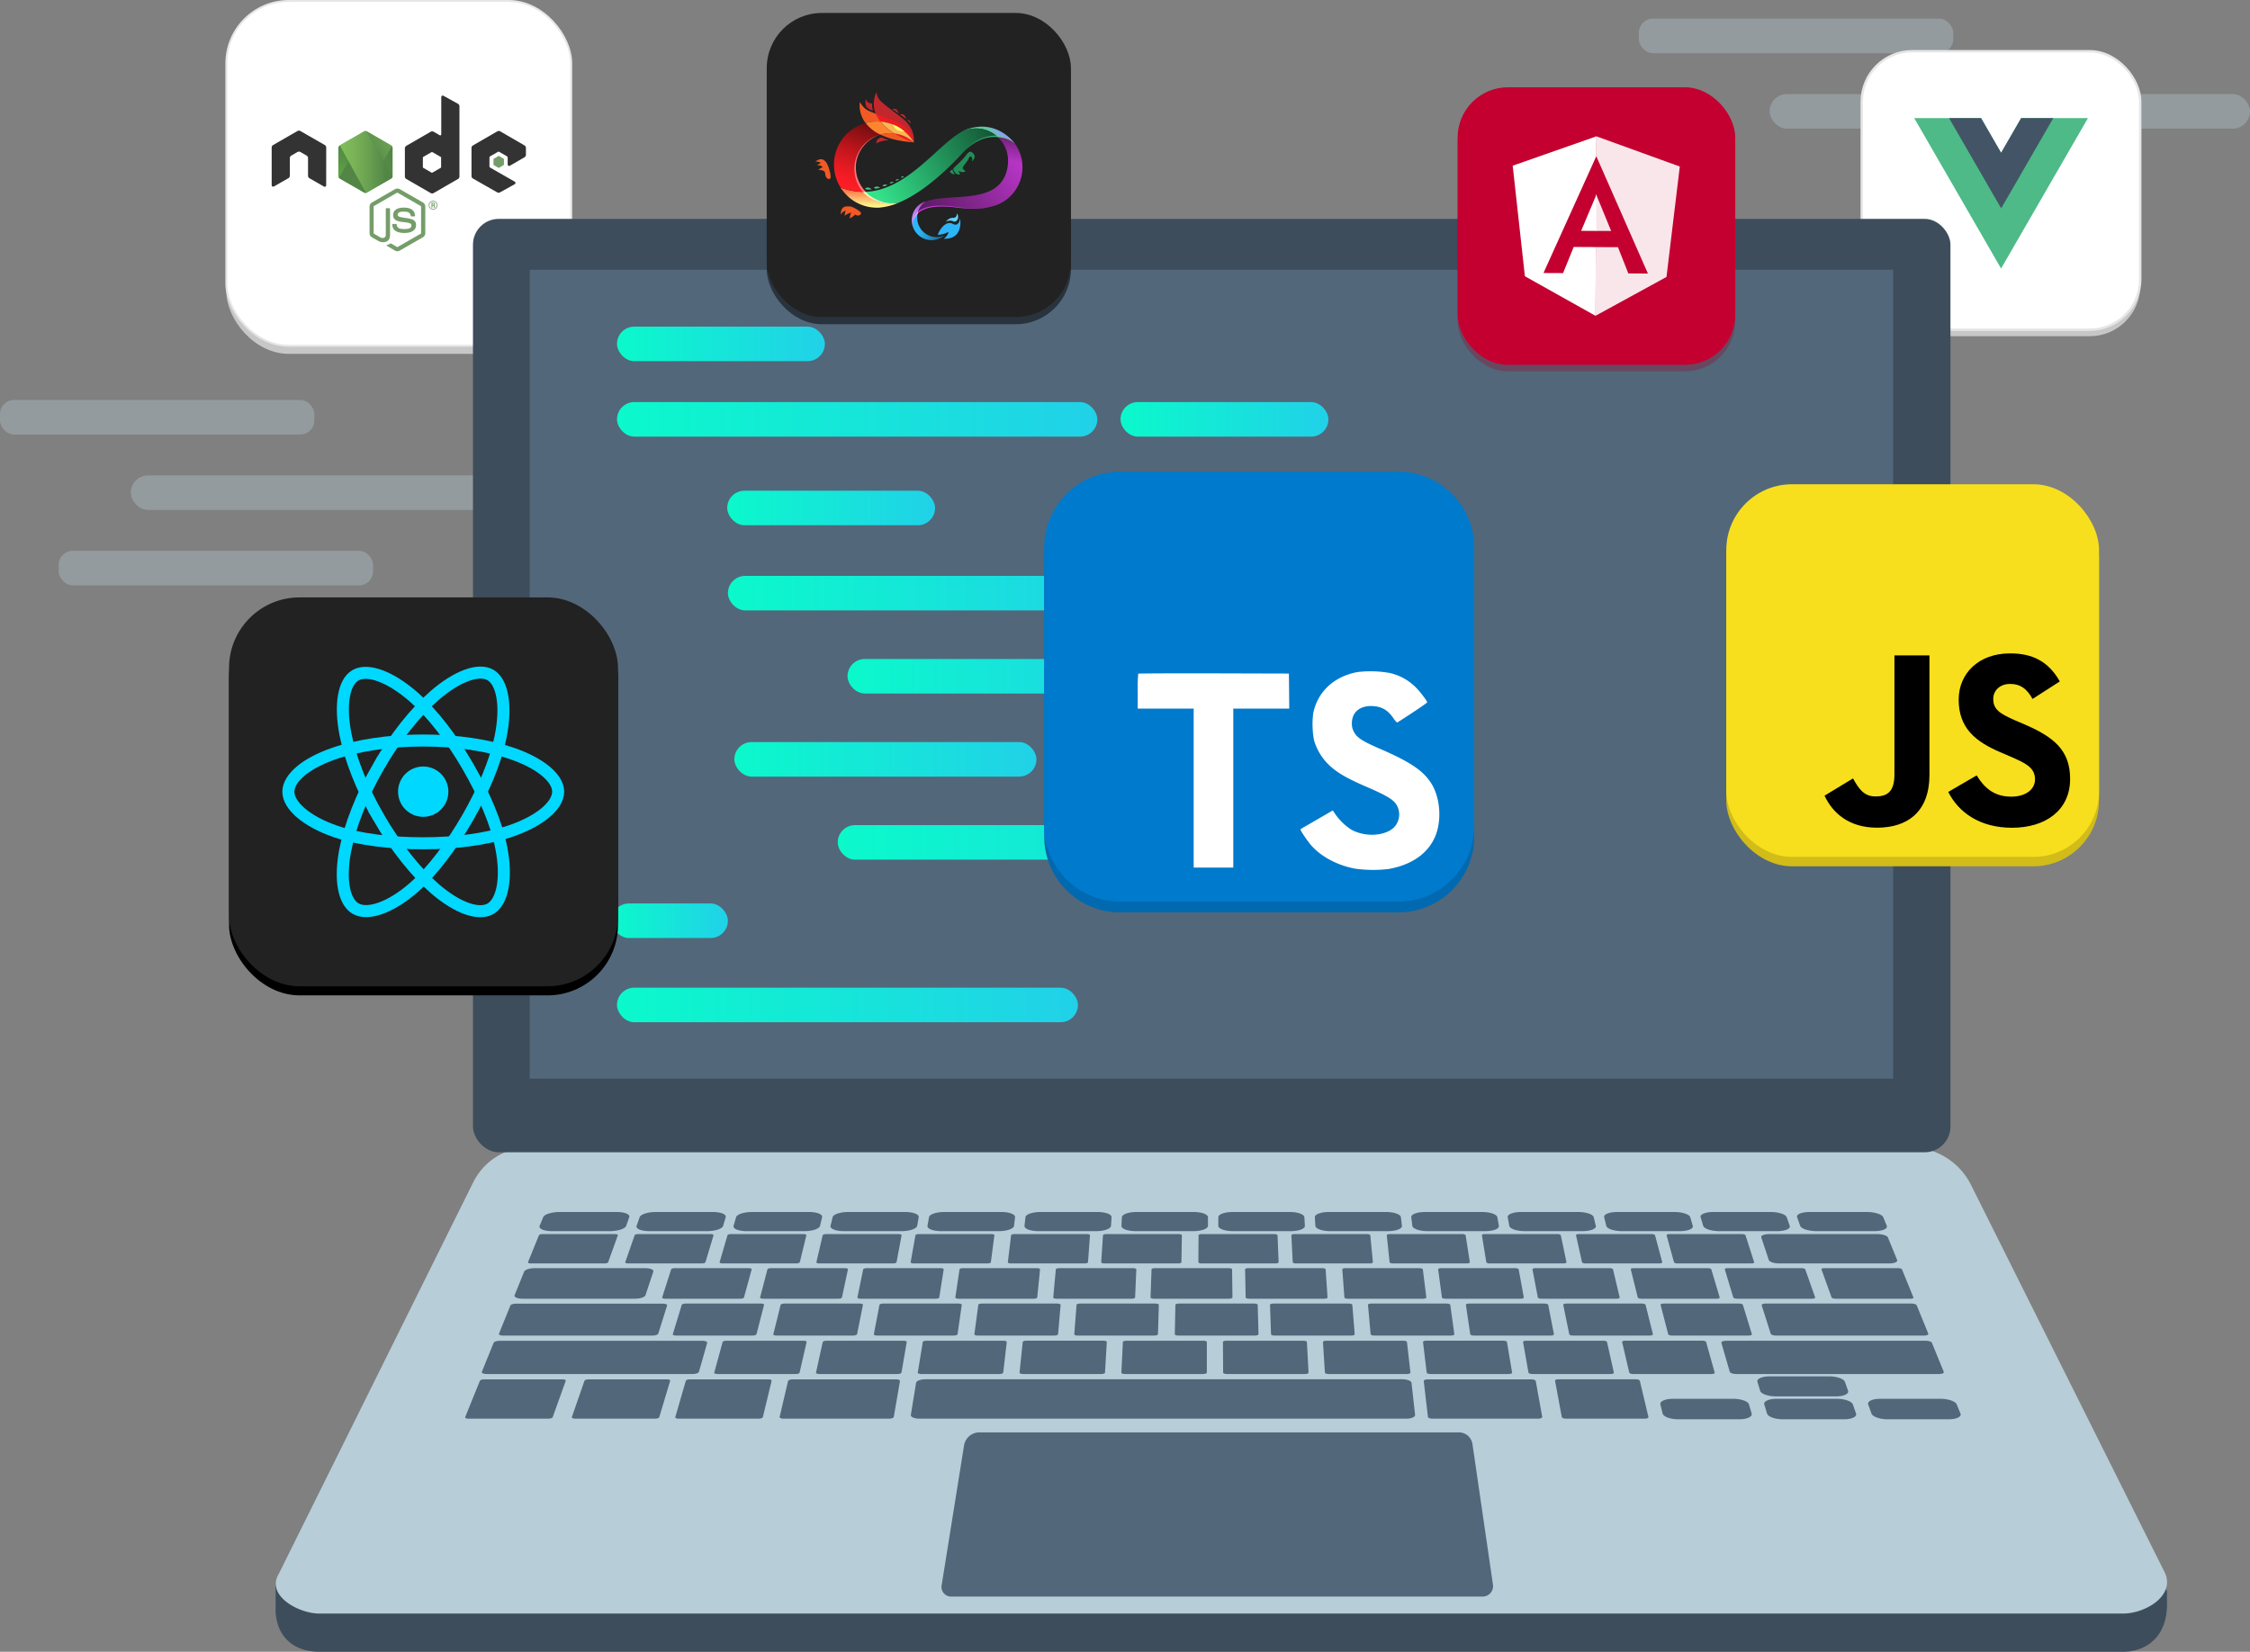 <svg xmlns="http://www.w3.org/2000/svg" xmlns:xlink="http://www.w3.org/1999/xlink" viewBox="0 0 1073.6 788.33"><rect x="0" y="0" width="1073.6" height="788.33" fill="#808080" stroke="none"/><defs><style>.cls-1,.cls-37,.cls-53,.cls-65{fill:none;}.cls-2{isolation:isolate;}.cls-23,.cls-3{fill:#b7cdd8;}.cls-3{opacity:0.35;}.cls-4{fill:#e6e6e6;opacity:0.7;}.cls-5,.cls-70,.cls-8{fill:#fff;}.cls-5,.cls-8{stroke:#e6e6e6;}.cls-37,.cls-5,.cls-53,.cls-65,.cls-8{stroke-miterlimit:10;}.cls-5{stroke-width:1.14px;}.cls-6{fill:#4dba87;}.cls-7{fill:#435466;}.cls-8{stroke-width:0.93px;}.cls-9{fill:#759d69;}.cls-10{fill:#333;}.cls-11{fill:url(#linear-gradient);}.cls-12{clip-path:url(#clip-path);}.cls-13{fill:url(#linear-gradient-2);}.cls-14{fill:url(#linear-gradient-3);}.cls-15{fill:url(#linear-gradient-4);}.cls-16{fill:url(#linear-gradient-5);}.cls-17{fill:url(#linear-gradient-6);}.cls-18{fill:url(#linear-gradient-7);}.cls-19{fill:#ce521f;}.cls-20{fill:#ebebeb;}.cls-21{fill:#8e96a3;}.cls-22{fill:#3d4d5c;}.cls-24{fill:#52677a;}.cls-25{fill:url(#linear-gradient-8);}.cls-26{fill:url(#linear-gradient-9);}.cls-27{fill:url(#linear-gradient-10);}.cls-28{fill:url(#linear-gradient-11);}.cls-29{fill:url(#linear-gradient-12);}.cls-30{fill:url(#linear-gradient-13);}.cls-31{fill:url(#linear-gradient-14);}.cls-32{fill:url(#linear-gradient-15);}.cls-33{fill:url(#linear-gradient-16);}.cls-34{fill:url(#linear-gradient-17);}.cls-35{opacity:0.5;}.cls-36{fill:#222;}.cls-37{stroke-width:0.34px;stroke:url(#linear-gradient-18);}.cls-38{fill:url(#linear-gradient-19);}.cls-39{fill:#f15a24;}.cls-40{fill:#ed1c24;}.cls-41{fill:#c1272d;}.cls-42{fill:url(#linear-gradient-20);}.cls-43{fill:url(#linear-gradient-21);}.cls-44{fill:url(#linear-gradient-22);}.cls-45{fill:aqua;}.cls-46{fill:url(#linear-gradient-23);}.cls-47{opacity:0.49;fill:url(#linear-gradient-24);}.cls-48{fill:url(#linear-gradient-25);}.cls-49{fill:#2db5f9;}.cls-49,.cls-50{mix-blend-mode:screen;}.cls-50{fill:#5fd2ff;}.cls-51{fill:#219058;}.cls-52{fill:url(#linear-gradient-26);}.cls-53{stroke:#fff;stroke-width:0.85px;}.cls-54{fill:#f7b852;}.cls-55{fill:#ff8431;}.cls-56{fill:#fffb69;}.cls-57{fill:#44c688;}.cls-58{fill:#29b36e;}.cls-59{fill:#6fd191;}.cls-60{fill:#c83ad7;}.cls-61{fill:#fba9ff;}.cls-62{fill:#ff737d;}.cls-63{fill:#fff4c0;}.cls-64{fill:#00d8ff;}.cls-65{stroke:#00d8ff;stroke-width:5.74px;}.cls-66{fill:#d1bc19;}.cls-67{fill:#f7df1e;}.cls-68{fill:#0069b0;}.cls-69{fill:#007acc;}.cls-71{fill:#9c0025;opacity:0.3;}.cls-72{fill:#c3002f;}.cls-73{opacity:0.9;}</style><linearGradient id="linear-gradient" x1="179.09" x2="168.65" y1="1774.52" y2="1753.23" gradientTransform="matrix(1 0 0 -1 0 1842.25)" gradientUnits="userSpaceOnUse"><stop offset="0" stop-color="#538547"/><stop offset=".33" stop-color="#548946"/><stop offset=".64" stop-color="#589445"/><stop offset=".95" stop-color="#5fa742"/><stop offset="1" stop-color="#60ab41"/></linearGradient><clipPath id="clip-path"><path d="M175.1 62.76a1.4 1.4 0 0 0-1.4 0l-11.56 6.67a1.4 1.4 0 0 0-.71 1.21V84a1.4 1.4 0 0 0 .7 1.21l11.56 6.67a1.4 1.4 0 0 0 1.4 0l11.55-6.67a1.4 1.4 0 0 0 .7-1.21V70.64a1.4 1.4 0 0 0-.7-1.21z" class="cls-1"/></clipPath><linearGradient id="linear-gradient-2" x1="172.64" x2="201.93" y1="1763.37" y2="1785.02" gradientTransform="matrix(1 0 0 -1 0 1842.25)" gradientUnits="userSpaceOnUse"><stop offset=".14" stop-color="#538547"/><stop offset=".4" stop-color="#669d4f"/><stop offset=".71" stop-color="#79b457"/><stop offset=".91" stop-color="#80bd5a"/></linearGradient><linearGradient id="linear-gradient-3" x1="161.04" x2="187.76" y1="1781.89" y2="1781.89" gradientTransform="matrix(1 0 0 -1 0 1842.25)" gradientUnits="userSpaceOnUse"><stop offset=".09" stop-color="#80bd5a"/><stop offset=".29" stop-color="#79b457"/><stop offset=".6" stop-color="#669d4f"/><stop offset=".86" stop-color="#538547"/></linearGradient><linearGradient id="linear-gradient-4" x1="161.04" x2="187.76" y1="1764.94" y2="1764.94" xlink:href="#linear-gradient-3"/><linearGradient id="linear-gradient-5" x1="161.04" x2="187.76" y1="1757.31" y2="1757.31" xlink:href="#linear-gradient-3"/><linearGradient id="linear-gradient-6" x1="161.04" x2="187.76" y1="1753.87" y2="1753.87" xlink:href="#linear-gradient-3"/><linearGradient id="linear-gradient-7" x1="191.64" x2="175.16" y1="1775.16" y2="1741.54" xlink:href="#linear-gradient"/><linearGradient id="linear-gradient-8" x1="294.4" x2="523.6" y1="200.15" y2="200.15" gradientUnits="userSpaceOnUse"><stop offset="0" stop-color="#0bf9cb"/><stop offset="1" stop-color="#21d1e8"/></linearGradient><linearGradient id="linear-gradient-9" x1="404.4" x2="548.54" y1="322.75" y2="322.75" xlink:href="#linear-gradient-8"/><linearGradient id="linear-gradient-10" x1="350.4" x2="494.54" y1="362.41" y2="362.41" xlink:href="#linear-gradient-8"/><linearGradient id="linear-gradient-11" x1="399.73" x2="660.97" y1="402.06" y2="402.06" xlink:href="#linear-gradient-8"/><linearGradient id="linear-gradient-12" x1="291.85" x2="347.33" y1="439.45" y2="439.45" xlink:href="#linear-gradient-8"/><linearGradient id="linear-gradient-13" x1="294.4" x2="514.34" y1="479.64" y2="479.64" xlink:href="#linear-gradient-8"/><linearGradient id="linear-gradient-14" x1="346.99" x2="446.18" y1="242.45" y2="242.45" xlink:href="#linear-gradient-8"/><linearGradient id="linear-gradient-15" x1="534.67" x2="633.86" y1="200.15" y2="200.15" xlink:href="#linear-gradient-8"/><linearGradient id="linear-gradient-16" x1="294.4" x2="393.59" y1="164.14" y2="164.14" xlink:href="#linear-gradient-8"/><linearGradient id="linear-gradient-17" x1="347.33" x2="540.55" y1="283.1" y2="283.1" xlink:href="#linear-gradient-8"/><linearGradient id="linear-gradient-18" x1="412.39" x2="412.31" y1="91.41" y2="91.73" gradientUnits="userSpaceOnUse"><stop offset="0" stop-color="#ff1d25" stop-opacity=".5"/><stop offset=".06" stop-color="#ff1d25" stop-opacity=".54"/><stop offset=".37" stop-color="#ff1d25" stop-opacity=".74"/><stop offset=".64" stop-color="#ff1d25" stop-opacity=".88"/><stop offset=".86" stop-color="#ff1d25" stop-opacity=".97"/><stop offset="1" stop-color="#ff1d25"/></linearGradient><linearGradient id="linear-gradient-19" x1="414.94" x2="414.94" y1="98.65" y2="90.86" gradientUnits="userSpaceOnUse"><stop offset="0" stop-color="#fffa8f"/><stop offset="1" stop-color="#fb784b"/></linearGradient><linearGradient id="linear-gradient-20" x1="473.06" x2="475.93" y1="64.44" y2="62.07" gradientUnits="userSpaceOnUse"><stop offset="0" stop-color="#5bcb99"/><stop offset="1" stop-color="#85a8e8"/></linearGradient><linearGradient id="linear-gradient-21" x1="418.6" x2="508.27" y1="93.03" y2="46.5" gradientUnits="userSpaceOnUse"><stop offset="0" stop-color="#34e28b"/><stop offset="1"/></linearGradient><linearGradient id="linear-gradient-22" x1="435.07" x2="442.12" y1="102.04" y2="102.04" gradientUnits="userSpaceOnUse"><stop offset="0" stop-color="#c297ff"/><stop offset="1" stop-color="#ae31bb"/></linearGradient><linearGradient id="linear-gradient-23" x1="406.32" x2="495.49" y1="136.01" y2="66.48" gradientUnits="userSpaceOnUse"><stop offset="0"/><stop offset="1" stop-color="#d23de2"/></linearGradient><linearGradient id="linear-gradient-24" x1="472.28" x2="468.67" y1="60.51" y2="72.69" gradientUnits="userSpaceOnUse"><stop offset="0"/><stop offset="1" stop-opacity="0"/></linearGradient><linearGradient id="linear-gradient-25" x1="439.28" x2="464.63" y1="107.66" y2="113.8" gradientUnits="userSpaceOnUse"><stop offset="0" stop-color="#2db5f9"/><stop offset="1"/></linearGradient><linearGradient id="linear-gradient-26" x1="419.46" x2="402.71" y1="43.81" y2="89.83" gradientUnits="userSpaceOnUse"><stop offset="0"/><stop offset=".21" stop-color="#48080a"/><stop offset=".42" stop-color="#891014"/><stop offset=".61" stop-color="#bc151b"/><stop offset=".78" stop-color="#e01a21"/><stop offset=".91" stop-color="#f71c24"/><stop offset="1" stop-color="#ff1d25"/></linearGradient></defs><g class="cls-2"><g id="Layer_2" data-name="Layer 2"><g id="Layer_1-2" data-name="Layer 1"><rect width="229.2" height="16.49" x="844.4" y="44.9" class="cls-3" rx="8.25" ry="8.25"/><rect width="150" height="16.49" x="782" y="8.9" class="cls-3" rx="6.67" ry="6.67"/><rect width="229.2" height="16.49" x="62.4" y="226.9" class="cls-3" rx="8.25" ry="8.25"/><rect width="150" height="16.49" y="190.9" class="cls-3" rx="6.67" ry="6.67"/><rect width="150" height="16.49" x="28" y="262.9" class="cls-3" rx="6.67" ry="6.67"/><rect width="132.89" height="132.89" x="888.34" y="27.57" class="cls-4" rx="24.08" ry="24.08"/><rect width="132.89" height="132.89" x="888.34" y="24.45" class="cls-5" rx="24.08" ry="24.08"/><g id="g10"><g id="g12"><path id="path14" d="M964.41 56.36l-9.57 16.58-9.57-16.58h-31.89l41.45 71.8 41.45-71.8z" class="cls-6"/></g><g id="g16"><path id="path18" d="M964.41 56.36l-9.57 16.58-9.57-16.58H930l24.87 43.08 24.87-43.08z" class="cls-7"/></g></g><rect width="164.57" height="164.57" x="108" y="4.32" class="cls-4" rx="29.82" ry="29.82"/><rect width="164.57" height="164.57" x="108" y=".46" class="cls-8" rx="29.82" ry="29.82"/><g id="Layer_2-2" data-name="Layer 2"><g id="Layer_1-2-2" data-name="Layer 1-2"><path d="M189.59 119.9a2.3 2.3 0 0 1-1.15-.31l-3.66-2.16c-.55-.3-.27-.41-.1-.48a7.3 7.3 0 0 0 1.65-.75.27.27 0 0 1 .27 0l2.81 1.66a.36.36 0 0 0 .34 0l11-6.32a.35.35 0 0 0 .17-.3V98.62a.35.35 0 0 0-.17-.3l-11-6.31a.34.34 0 0 0-.34 0l-10.95 6.31a.35.35 0 0 0-.17.3v12.64a.33.33 0 0 0 .17.29l3 1.73c1.63.82 2.62-.15 2.62-1.1V99.7a.32.32 0 0 1 .32-.32h1.39a.32.32 0 0 1 .32.31v12.49c0 2.17-1.18 3.42-3.24 3.42a4.68 4.68 0 0 1-2.52-.69l-2.87-1.65a2.31 2.31 0 0 1-1.15-2V98.63a2.31 2.31 0 0 1 1.15-2l11-6.34a2.4 2.4 0 0 1 2.3 0l11 6.33a2.31 2.31 0 0 1 1.15 2v12.64a2.32 2.32 0 0 1-1.15 2l-11 6.32a2.3 2.3 0 0 1-1.19.32z" class="cls-9"/><path d="M193 111.19c-4.79 0-5.8-2.19-5.8-4a.32.32 0 0 1 .32-.32h1.42a.32.32 0 0 1 .32.27c.21 1.44.85 2.17 3.75 2.17 2.31 0 3.29-.52 3.29-1.75 0-.7-.27-1.23-3.87-1.58-3-.3-4.85-1-4.85-3.36 0-2.21 1.86-3.53 5-3.53 3.51 0 5.25 1.22 5.47 3.84a.32.32 0 0 1-.29.34h-1.45a.32.32 0 0 1-.31-.27c-.34-1.52-1.17-2-3.42-2-2.52 0-2.81.88-2.81 1.54s.35 1 3.75 1.48 5 1.08 5 3.44-2.07 3.73-5.52 3.73zm15.77-13.26a2.11 2.11 0 1 1-2.11-2.11 2.11 2.11 0 0 1 2.11 2.11zm-3.88 0a1.77 1.77 0 1 0 1.78-1.77 1.77 1.77 0 0 0-1.77 1.76zm1-1.18h.82c.27 0 .82 0 .82.63a.55.55 0 0 1-.45.58c.32 0 .35.24.39.55a2.33 2.33 0 0 0 .12.63h-.51c0-.11-.09-.72-.09-.75s-.08-.2-.25-.2h-.41v.95h-.46zm.45 1h.38a.32.32 0 0 0 .36-.33c0-.32-.22-.32-.35-.32h-.38z" class="cls-9"/><path d="M155.66 70.43a1.4 1.4 0 0 0-.7-1.22l-11.62-6.68a1.37 1.37 0 0 0-.64-.18h-.12a1.39 1.39 0 0 0-.64.18l-11.61 6.68a1.41 1.41 0 0 0-.7 1.22v18a.69.69 0 0 0 .37.57.67.67 0 0 0 .7 0l6.9-3.95a1.41 1.41 0 0 0 .7-1.22v-8.37a1.4 1.4 0 0 1 .7-1.22l2.94-1.69a1.4 1.4 0 0 1 .7-.19 1.37 1.37 0 0 1 .7.19l2.94 1.69a1.4 1.4 0 0 1 .7 1.22v8.41a1.42 1.42 0 0 0 .71 1.22l6.9 3.95a.68.68 0 0 0 .7 0 .7.7 0 0 0 .35-.61zm55.89-24.75a.7.7 0 0 0-1 .61v17.83a.49.49 0 0 1-.74.43l-2.9-1.67a1.4 1.4 0 0 0-1.4 0l-11.62 6.71a1.4 1.4 0 0 0-.7 1.22v13.4a1.4 1.4 0 0 0 .7 1.22l11.62 6.71a1.4 1.4 0 0 0 1.4 0l11.62-6.71a1.4 1.4 0 0 0 .7-1.22V50.76a1.4 1.4 0 0 0-.72-1.23zm-1.07 34.12a.35.35 0 0 1-.18.3l-4 2.3a.35.35 0 0 1-.35 0l-4-2.3a.35.35 0 0 1-.18-.3v-4.61a.35.35 0 0 1 .18-.3l4-2.3a.35.35 0 0 1 .35 0l4 2.3a.35.35 0 0 1 .18.3zm39.77-4.73a1.4 1.4 0 0 0 .7-1.21v-3.25a1.4 1.4 0 0 0-.7-1.22l-11.55-6.7a1.4 1.4 0 0 0-1.41 0l-11.61 6.71a1.4 1.4 0 0 0-.7 1.22V84a1.4 1.4 0 0 0 .71 1.22l11.54 6.58a1.4 1.4 0 0 0 1.37 0l7-3.88a.7.7 0 0 0 0-1.22L233.89 80a.7.7 0 0 1-.35-.61v-4.18a.7.7 0 0 1 .35-.61l3.66-2.11a.7.7 0 0 1 .7 0l3.64 2.1a.7.7 0 0 1 .35.61v3.3a.7.7 0 0 0 1.05.61z" class="cls-10"/><path d="M237.83 74.45a.27.27 0 0 1 .27 0l2.23 1.29a.27.27 0 0 1 .13.23v2.58a.27.27 0 0 1-.13.23l-2.23 1.29a.27.27 0 0 1-.27 0l-2.23-1.28a.27.27 0 0 1-.13-.23V76a.27.27 0 0 1 .13-.23z" class="cls-9"/><path id="_Clipping_Path_2" d="M175.1 62.76a1.4 1.4 0 0 0-1.4 0l-11.56 6.67a1.4 1.4 0 0 0-.71 1.21V84a1.4 1.4 0 0 0 .7 1.21l11.56 6.67a1.4 1.4 0 0 0 1.4 0l11.55-6.67a1.4 1.4 0 0 0 .7-1.21V70.64a1.4 1.4 0 0 0-.7-1.21z" data-name="Clipping Path 2" class="cls-11"/><g class="cls-12"><path d="M173.68 62.76l-11.58 6.67a1.44 1.44 0 0 0-.75 1.21V84a1.35 1.35 0 0 0 .36.89l13-22.26a1.42 1.42 0 0 0-1.03.13zM174.79 92a1.39 1.39 0 0 0 .33-.13l11.56-6.67a1.42 1.42 0 0 0 .72-1.2V70.64a1.37 1.37 0 0 0-.42-1z" class="cls-1"/><path d="M186.67 69.43l-11.58-6.67a1.39 1.39 0 0 0-.36-.15l-13 22.26a1.59 1.59 0 0 0 .39.32l11.61 6.67a1.41 1.41 0 0 0 1.08.13L187 69.67a1.52 1.52 0 0 0-.33-.24z" class="cls-13"/><path d="M187.41 84V70.64a1.43 1.43 0 0 0-.74-1.21l-11.58-6.67a1.39 1.39 0 0 0-.43-.16l12.7 21.7a1.28 1.28 0 0 0 .05-.3zM162.1 69.43a1.44 1.44 0 0 0-.75 1.21V84a1.45 1.45 0 0 0 .75 1.21l11.61 6.67a1.41 1.41 0 0 0 .89.17l-12.43-22.66z" class="cls-1"/><path d="M173.32 60.31l-.16.09h.21l-.05-.09z" class="cls-14"/><path d="M186.67 85.19a1.46 1.46 0 0 0 .68-.89l-12.69-21.7a1.42 1.42 0 0 0-1 .16l-11.52 6.63L174.6 92a1.4 1.4 0 0 0 .51-.17z" class="cls-15"/><path d="M187.76 84.98l-.08-.13v.17l.08-.04z" class="cls-16"/><path d="M186.67 85.19l-11.57 6.68a1.4 1.4 0 0 1-.51.17l.23.42L187.67 85v-.18l-.32-.55a1.46 1.46 0 0 1-.68.92z" class="cls-17"/><path d="M186.67 85.19l-11.57 6.68a1.4 1.4 0 0 1-.51.17l.23.42L187.67 85v-.18l-.32-.55a1.46 1.46 0 0 1-.68.92z" class="cls-18"/></g></g></g><path d="M240.15 389.57a2.59 2.59 0 0 1-1.53-3.32l2.1-5.71 4.85 1.79-2.1 5.71a2.59 2.59 0 0 1-3.32 1.53zm27.03 9.96a2.59 2.59 0 0 1-1.53-3.32l2.1-5.71c.14-.38 4.83 1.84 4.83 1.84L270.5 398a2.59 2.59 0 0 1-3.32 1.53z" class="cls-19"/><path d="M239.63 388.46a2.59 2.59 0 0 1-1.53-3.32l2.3-6.25a2.59 2.59 0 0 1 3.32-1.53 2.59 2.59 0 0 1 1.53 3.32l-2.3 6.25a2.59 2.59 0 0 1-3.32 1.53zm26.98 9.93a2.59 2.59 0 0 1-1.53-3.32l2.3-6.25a2.59 2.59 0 0 1 3.32-1.53 2.59 2.59 0 0 1 1.53 3.32l-2.3 6.25a2.59 2.59 0 0 1-3.32 1.53z" class="cls-20"/><path d="M233.096 448.12l15.905 5.858-3.798 10.313-15.905-5.858zm7.243-18.164l15.905 5.858-3.798 10.313-15.905-5.858z" class="cls-21"/><path d="M1013.06 788.33H152.19c-9.56 0-19.65-4.82-20.68-18.86v-12.9l94.23-174.12a30 30 0 0 1 26.86-16.66h658.79c12.29 0 39.4 24.21 44.9 35.21L1034 759.48v5.69c.22 16.51-10.45 23.16-20.94 23.16z" class="cls-22"/><path d="M1013.14 770.1H152.27c-9.56 0-25.3-8.38-19.38-18.69l92.94-187.19a30 30 0 0 1 26.86-16.66h658.78a32.45 32.45 0 0 1 29 17.94l92 184.09c6.47 11.75-8.85 20.51-19.33 20.51z" class="cls-23"/><rect width="704.99" height="445.48" x="225.68" y="104.47" class="cls-22" rx="12.3" ry="12.3"/><path d="M252.75 128.77h650.6v386.01h-650.6zM707.49 762H453.82a4.57 4.57 0 0 1-4.52-5.3l10.7-66.81a7.43 7.43 0 0 1 7.34-6.26h228.79a6.53 6.53 0 0 1 6.46 5.59l9.8 67.19a5 5 0 0 1-4.9 5.59zM290.94 587.59h-27.53c-3.84 0-6.49-1.13-5.92-2.53l1.68-4.12c.56-1.38 4.09-2.49 7.88-2.49h27.2c3.79 0 6.48 1.11 6 2.49l-1.46 4.12c-.5 1.4-4.02 2.53-7.85 2.53zm46.41 0h-27.52c-3.84 0-6.55-1.13-6.07-2.53l1.44-4.12c.48-1.38 3.94-2.49 7.74-2.49h27.2c3.79 0 6.54 1.11 6.13 2.49l-1.22 4.12c-.41 1.4-3.86 2.53-7.7 2.53zm46.42 0h-27.52c-3.84 0-6.62-1.13-6.22-2.53l1.19-4.12c.4-1.38 3.8-2.49 7.59-2.49H386c3.79 0 6.61 1.11 6.28 2.49l-1 4.12c-.28 1.4-3.67 2.53-7.51 2.53zm46.42 0h-27.53c-3.84 0-6.69-1.13-6.37-2.53l1-4.12c.32-1.38 3.65-2.49 7.44-2.49h27.2c3.79 0 6.67 1.11 6.43 2.49l-.73 4.12c-.29 1.4-3.63 2.53-7.44 2.53zm46.41 0h-27.52c-3.84 0-6.75-1.13-6.52-2.53l.71-4.12c.24-1.38 3.5-2.49 7.3-2.49h27.2c3.79 0 6.74 1.11 6.57 2.49l-.49 4.12c-.16 1.4-3.41 2.53-7.25 2.53zm46.4 0h-27.5c-3.84 0-6.82-1.13-6.66-2.53l.47-4.12c.16-1.38 3.36-2.49 7.15-2.49h27.2c3.79 0 6.8 1.11 6.72 2.49l-.25 4.12c-.13 1.4-3.27 2.53-7.13 2.53zm46.44 0h-27.53c-3.84 0-6.89-1.13-6.81-2.53l.22-4.12c.07-1.38 3.21-2.49 7-2.49h27.2c3.79 0 6.87 1.11 6.87 2.49v4.12c0 1.4-3.12 2.53-6.95 2.53zm46.41 0h-27.52c-3.84 0-7-1.13-7-2.53v-4.12c0-1.38 3.06-2.49 6.86-2.49h27.2c3.79 0 6.93 1.11 7 2.49l.24 4.12c.11 1.4-2.94 2.53-6.78 2.53zm46.42 0h-27.52c-3.84 0-7-1.13-7.11-2.53l-.26-4.12c-.09-1.38 2.92-2.49 6.71-2.49h27.2c3.79 0 7 1.11 7.16 2.49l.48 4.12c.16 1.4-2.82 2.53-6.66 2.53zm46.42 0h-27.53c-3.84 0-7.09-1.13-7.26-2.53l-.5-4.12c-.17-1.38 2.77-2.49 6.57-2.49h27.2c3.79 0 7.06 1.11 7.3 2.49l.72 4.12c.25 1.4-2.67 2.53-6.5 2.53zm46.41 0h-27.52c-3.84 0-7.16-1.13-7.41-2.53l-.75-4.12c-.25-1.38 2.62-2.49 6.42-2.49H753c3.79 0 7.13 1.11 7.45 2.49l1 4.12c.34 1.4-2.51 2.53-6.35 2.53zm46.42 0H774c-3.84 0-7.22-1.13-7.56-2.53l-1-4.12c-.33-1.38 2.48-2.49 6.27-2.49h27.2c3.79 0 7.19 1.11 7.6 2.49l1.21 4.12c.42 1.4-2.36 2.53-6.2 2.53zm46.42 0h-27.53c-3.84 0-7.29-1.13-7.71-2.53l-1.23-4.12c-.41-1.38 2.33-2.49 6.13-2.49h27.2c3.79 0 7.26 1.11 7.74 2.49l1.45 4.12c.5 1.4-2.22 2.53-6.05 2.53zm46.41 0h-27.52c-3.84 0-7.36-1.13-7.85-2.53l-1.47-4.12c-.49-1.38 2.19-2.49 6-2.49h27.2c3.79 0 7.33 1.11 7.89 2.49l1.69 4.12c.55 1.4-2.1 2.53-5.94 2.53zM288.4 603h-35.12c-.87 0-1.48-.26-1.34-.59l5.21-12.85c.13-.31.93-.57 1.79-.57h34.51c.86 0 1.46.26 1.35.57l-4.6 12.85c-.12.32-.92.59-1.8.59zm64.84 16.84h-35.86c-.89 0-1.53-.27-1.42-.61l4.27-13.39c.1-.33.9-.59 1.78-.59h35.22c.88 0 1.52.27 1.43.59L355 619.23c-.07.34-.87.61-1.76.61zm5.86 17.58h-36.62c-.91 0-1.56-.29-1.46-.64l4.28-14c.1-.34.92-.62 1.81-.62h36c.9 0 1.55.28 1.46.62l-3.61 14c-.13.35-.96.64-1.86.64zm20.62 18.35H342.3c-.93 0-1.6-.3-1.5-.67l4-14.57c.1-.36.92-.65 1.83-.65h36.73c.91 0 1.59.29 1.51.65l-3.34 14.57c-.05.37-.88.67-1.81.67zm-118.08 21.32H223.5c-1 0-1.7-.33-1.53-.75l7-17.3c.16-.4 1.09-.72 2.09-.72h37.33c1 0 1.68.32 1.54.72l-6.19 17.3c-.14.41-1.08.75-2.1.75zm50.94 0h-38.14c-1 0-1.72-.33-1.58-.75l6-17.3c.14-.4 1.05-.72 2-.72h37.33c1 0 1.7.32 1.58.72l-5.19 17.3c-.06.41-.99.75-2 .75zm49.42 0h-38.16c-1 0-1.74-.33-1.62-.75l5-17.3c.12-.4 1-.72 2-.72h37.33c1 0 1.72.32 1.62.72l-4.17 17.3c-.1.41-1 .75-2 .75zm62.24 0h-50.33c-1.16 0-2-.38-1.9-.85l4-17.09c.11-.45 1.11-.82 2.24-.82h49.26c1.13 0 2 .37 1.91.82l-2.95 17.09c-.07.47-1.07.85-2.23.85zm309.63 0h-50.33c-1.16 0-2.14-.38-2.2-.85l-2-17.09c-.05-.45.82-.82 2-.82h49.26c1.13 0 2.12.37 2.2.82l3.08 17.09c.02.47-.88.85-2.01.85zm50.96 0h-37.61c-1 0-1.89-.33-2-.74L742 659c-.08-.39.66-.71 1.65-.71h36.8c1 0 1.86.32 2 .71l4.12 17.31c0 .45-.73.78-1.74.78zm-113.83 0H438.74c-2.44 0-4.28-.8-4.12-1.79l2.49-15.3c.16-1 2.21-1.72 4.6-1.72H669c2.38 0 4.4.77 4.51 1.72l1.7 15.25c.1 1.04-1.79 1.84-4.21 1.84zm-242.67-21.32H390.9c-.93 0-1.62-.3-1.54-.67l3.21-14.57c.08-.36.88-.65 1.8-.65h36.73c.91 0 1.61.29 1.55.65l-2.51 14.57c-.08.37-.88.67-1.81.67zm48.6 0H439.5c-.93 0-1.64-.3-1.58-.67l2.38-14.57c.06-.36.85-.65 1.76-.65h36.74c.91 0 1.62.29 1.58.65l-1.69 14.57c-.04.37-.83.67-1.76.67zm48.6 0H488.1c-.93 0-1.66-.3-1.62-.67l1.52-14.58c0-.36.81-.65 1.72-.65h36.78c.91 0 1.64.29 1.62.65l-.86 14.57c-.02.38-.8.68-1.73.68zm48.6 0h-37.42c-.93 0-1.67-.3-1.65-.67l.73-14.57c0-.36.77-.65 1.69-.65h36.72c.91 0 1.66.29 1.65.65v14.57c-.03.37-.78.67-1.72.67zm48.61 0h-37.43c-.93 0-1.69-.3-1.69-.67l-.1-14.57c0-.36.74-.65 1.65-.65h36.73c.91 0 1.67.29 1.69.65l.79 14.57c.03.37-.71.67-1.64.67zm48.6 0h-37.43c-.93 0-1.71-.3-1.73-.67l-.93-14.57c0-.36.7-.65 1.61-.65h36.74c.91 0 1.69.29 1.73.65L673 655.1c0 .37-.73.67-1.66.67zm48.6 0h-37.43c-.93 0-1.72-.3-1.77-.67L679 640.52c0-.36.66-.65 1.58-.65h36.72c.92 0 1.7.29 1.76.65l2.45 14.57c.07.38-.64.68-1.57.68zm48.6 0h-37.42c-.93 0-1.74-.3-1.81-.67l-2.58-14.57c-.06-.36.63-.65 1.54-.65H765c.91 0 1.72.29 1.8.65l3.27 14.57c.09.37-.59.67-1.53.67zm61.35 21.61h-29.17c-3.71 0-7-1.22-7.39-2.72l-1.08-4.37c-.36-1.48 2.31-2.68 6-2.68h28.84c3.67 0 7 1.2 7.43 2.68l1.29 4.37c.43 1.5-2.22 2.72-5.92 2.72zm49.98 0H850.7c-3.71 0-7.09-1.22-7.54-2.72l-1.32-4.37c-.45-1.48 2.16-2.68 5.83-2.68h28.84c3.67 0 7.06 1.2 7.58 2.68l1.54 4.37c.52 1.5-2.05 2.72-5.76 2.72zm-3.76-10.94H847.3c-3.66 0-7-1.19-7.44-2.66l-1.29-4.26c-.44-1.45 2.14-2.61 5.77-2.61h28.49c3.62 0 7 1.17 7.48 2.61l1.5 4.26c.51 1.47-2.04 2.66-5.7 2.66zm53.74 10.94h-29.17c-3.71 0-7.16-1.22-7.7-2.72l-1.57-4.37c-.53-1.48 2-2.68 5.68-2.68h28.84c3.67 0 7.13 1.2 7.73 2.68l1.79 4.37c.62 1.5-1.89 2.72-5.6 2.72zm-522.74-39.96h-36.63c-.91 0-1.58-.29-1.49-.64l3.48-14c.09-.34.88-.62 1.78-.62h36c.9 0 1.57.28 1.5.62l-2.81 14c-.12.35-.94.64-1.83.64zm48 0h-36.63c-.91 0-1.6-.29-1.53-.64l2.68-14c.07-.34.84-.62 1.74-.62h36c.9 0 1.58.28 1.53.62l-2 14c-.1.35-.9.64-1.79.64zm48 0h-36.62c-.91 0-1.61-.29-1.57-.64l1.88-14c0-.34.81-.62 1.7-.62h36c.9 0 1.6.28 1.57.62l-1.21 14c-.07.35-.86.64-1.75.64zm47.71 0h-36.63c-.91 0-1.63-.29-1.6-.64l1.08-14c0-.34.77-.62 1.67-.62h36c.9 0 1.61.28 1.6.62l-.42 14c-.04.35-.79.64-1.7.64zm48 0H562.2c-.91 0-1.65-.29-1.64-.64l.29-14c0-.34.74-.62 1.63-.62h36c.9 0 1.63.28 1.64.62l.38 14c-.03.35-.76.64-1.68.64zm45.95 0h-36.63c-.91 0-1.66-.29-1.67-.64l-.48-14c0-.34.7-.62 1.6-.62h36c.9 0 1.64.28 1.67.62l1.14 14c0 .35-.72.64-1.63.64zm47.56 0h-36.62c-.91 0-1.68-.29-1.71-.64l-1.27-14c0-.34.67-.62 1.56-.62h36c.9 0 1.66.28 1.71.62l1.94 14c0 .35-.7.64-1.61.64zm47.56 0h-36.62c-.91 0-1.69-.29-1.75-.64l-2.06-14c-.05-.34.63-.62 1.53-.62h36c.9 0 1.68.28 1.74.62l2.73 14c.03.35-.65.64-1.57.64zm47.27 0h-36.62c-.91 0-1.71-.29-1.78-.64l-2.85-14c-.07-.34.6-.62 1.5-.62h36c.9 0 1.69.28 1.78.62l3.51 14c.04.35-.62.64-1.54.64zm47.27 0h-36.62c-.91 0-1.73-.29-1.82-.64l-3.64-14c-.09-.34.57-.62 1.46-.62h36c.9 0 1.71.28 1.81.62l4.3 14c.08.35-.58.64-1.49.64zm-17.76 18.35h-37.43c-.93 0-1.76-.3-1.84-.67l-3.4-14.58c-.08-.36.59-.65 1.51-.65h36.73c.91 0 1.74.29 1.84.65l4.09 14.57c.1.38-.57.68-1.5.68zm101.51-18.35h-70.73c-1.25 0-2.39-.39-2.55-.88L840.6 623c-.15-.47.73-.85 2-.85H912c1.23 0 2.38.38 2.57.85l5.51 13.49c.2.51-.65.93-1.9.93zm7.09 18.35h-96.91c-1.48 0-2.81-.47-3-1.06l-4-13.81c-.16-.56.88-1 2.33-1h95.12c1.45 0 2.81.46 3 1l5.64 13.81c.3.58-.71 1.06-2.18 1.06zM311.5 637.42H240c-1.26 0-2.12-.4-1.92-.88l5.47-13.48c.19-.47 1.35-.85 2.58-.85h70.19c1.24 0 2.12.38 2 .85l-4.24 13.48c-.18.46-1.32.88-2.58.88zm19.02 18.35h-98.33c-1.49 0-2.5-.48-2.26-1.07l5.6-13.79c.23-.57 1.6-1 3.06-1h96.5c1.46 0 2.51.46 2.35 1l-3.93 13.79c-.17.59-1.51 1.07-2.99 1.07zM400 619.84h-35.86c-.89 0-1.54-.27-1.46-.61l3.51-13.39c.09-.33.87-.59 1.74-.59h35.22c.88 0 1.53.27 1.46.59l-2.87 13.39c-.07.34-.85.61-1.74.61zm46.47 0h-35.86c-.89 0-1.56-.27-1.49-.61l2.75-13.39c.07-.33.83-.59 1.71-.59h35.22c.88 0 1.55.27 1.49.59l-2.11 13.39c-.05.34-.82.61-1.71.61zm46.75 0h-35.85c-.89 0-1.58-.27-1.53-.61l2-13.39c0-.33.8-.59 1.68-.59h35.22c.88 0 1.56.27 1.53.59l-1.35 13.39c-.05.34-.8.61-1.7.61zm46.78 0h-35.88c-.89 0-1.59-.27-1.56-.61l1.23-13.39c0-.33.77-.59 1.64-.59h35.22c.88 0 1.58.27 1.56.59l-.59 13.39c-.01.34-.75.61-1.62.61zm46.45 0h-35.86c-.89 0-1.61-.27-1.6-.61l.47-13.39c0-.33.73-.59 1.61-.59h35.23c.88 0 1.59.27 1.6.59l.17 13.39c0 .34-.73.61-1.62.61zm45.42 0H596c-.89 0-1.62-.27-1.63-.61l-.27-13.39c0-.33.7-.59 1.58-.59h35.22c.88 0 1.61.27 1.63.59l.91 13.39c.03.34-.68.61-1.57.61zm47.13 0h-35.85c-.89 0-1.64-.27-1.66-.61l-1-13.39c0-.33.66-.59 1.54-.59h35.22c.88 0 1.62.27 1.66.59l1.68 13.39c0 .34-.69.61-1.59.61zm46.57 0h-35.85c-.89 0-1.65-.27-1.7-.61l-1.8-13.39c0-.33.63-.59 1.51-.59h35.22c.88 0 1.64.27 1.7.59l2.44 13.39c.05.34-.62.61-1.52.61zm45.8 0h-35.86c-.89 0-1.67-.27-1.73-.61l-2.55-13.39c-.06-.33.6-.59 1.48-.59h35.22c.88 0 1.65.27 1.73.59l3.18 13.39c.08.34-.57.61-1.47.61zm47.72 0h-35.86c-.89 0-1.69-.27-1.77-.61l-3.32-13.39c-.08-.33.56-.59 1.44-.59h35.22c.88 0 1.67.27 1.76.59l4 13.39c.06.34-.56.61-1.47.61zm45.61 0h-35.86c-.89 0-1.7-.27-1.8-.61L823 605.84c-.1-.33.53-.59 1.41-.59h35.19c.88 0 1.68.27 1.8.59l4.71 13.39c.11.34-.52.61-1.41.61zm46.94 0h-35.85c-.89 0-1.72-.27-1.84-.61l-4.83-13.39c-.12-.33.5-.59 1.37-.59h35.22c.88 0 1.7.27 1.83.59l5.46 13.39c.15.34-.46.61-1.36.61zM334.86 603h-35.13c-.87 0-1.49-.26-1.38-.59l4.47-12.85c.11-.31.89-.57 1.75-.57h34.51c.86 0 1.48.26 1.39.57l-3.85 12.85c-.1.32-.89.59-1.76.59zm45.04 0h-35.12c-.87 0-1.51-.26-1.41-.59l3.75-12.85c.09-.31.86-.57 1.72-.57h34.51c.86 0 1.49.26 1.42.57l-3.13 12.85c-.09.32-.86.59-1.74.59zm46.17 0H391c-.87 0-1.52-.26-1.45-.59l3-12.85c.07-.31.83-.57 1.69-.57h34.51c.86 0 1.51.26 1.45.57l-2.4 12.85c-.09.32-.85.59-1.73.59zm45.03 0H436c-.87 0-1.54-.26-1.48-.59l2.29-12.85c.06-.31.8-.57 1.66-.57H473c.86 0 1.52.26 1.48.57l-1.68 12.85c-.08.32-.8.59-1.7.59zm46.43 0h-35.12c-.87 0-1.55-.26-1.51-.59l1.55-12.85c0-.31.77-.57 1.62-.57h34.51c.86 0 1.54.26 1.51.57l-.94 12.85c-.02.32-.75.59-1.62.59zm44.62 0H527c-.87 0-1.57-.26-1.55-.59l.84-12.85c0-.31.73-.57 1.59-.57h34.51c.86 0 1.55.26 1.55.57l-.22 12.85c.02.32-.72.59-1.57.59zm46.36 0h-35.12c-.87 0-1.58-.26-1.58-.59l.09-12.85c0-.31.7-.57 1.56-.57H608c.86 0 1.57.26 1.58.57l.52 12.85c-.01.32-.71.59-1.59.59zm45.05 0h-35.12c-.87 0-1.6-.26-1.61-.59l-.63-12.85c0-.31.67-.57 1.53-.57h34.51c.86 0 1.58.26 1.61.57l1.24 12.85c.03.32-.65.59-1.53.59zm46.27 0h-35.12c-.87 0-1.61-.26-1.65-.59l-1.36-12.85c0-.31.64-.57 1.5-.57h34.5c.86 0 1.6.26 1.64.57l2 12.85c.03.32-.64.59-1.51.59zm46.17 0h-35.12c-.87 0-1.63-.26-1.68-.59l-2.1-12.85c-.05-.31.6-.57 1.46-.57h34.51c.86 0 1.61.26 1.68.57l2.71 12.85c.07.32-.58.59-1.46.59zm45.7 0h-35.12c-.87 0-1.64-.26-1.71-.59L752 589.55c-.07-.31.57-.57 1.43-.57H788c.86 0 1.62.26 1.71.57l3.44 12.85c.07.33-.57.6-1.45.6zm43.93 0H800.5c-.87 0-1.66-.26-1.75-.59l-3.53-12.85c-.09-.31.54-.57 1.4-.57h34.51c.86 0 1.64.26 1.74.57L837 602.4c.12.33-.5.6-1.37.6zm65.83 0h-52.53c-2.43 0-4.64-.73-4.94-1.63l-3.58-10.79c-.29-.88 1.41-1.58 3.8-1.58h51.62c2.39 0 4.61.71 5 1.58l4.4 10.79c.33.89-1.34 1.63-3.77 1.63zM303 619.84h-53.65c-2.48 0-4.18-.76-3.8-1.7l4.56-11.24c.37-.91 2.64-1.65 5.08-1.65h52.68c2.44 0 4.17.74 3.87 1.65L308 618.14c-.27.94-2.53 1.7-5 1.7z" class="cls-24"/><rect width="229.2" height="16.49" x="294.4" y="191.9" class="cls-25" rx="8.25" ry="8.25"/><rect width="144.14" height="16.49" x="404.4" y="314.51" class="cls-26" rx="8.25" ry="8.25"/><rect width="144.14" height="16.49" x="350.4" y="354.16" class="cls-27" rx="8.25" ry="8.25"/><rect width="261.23" height="16.49" x="399.73" y="393.81" class="cls-28" rx="8.25" ry="8.25"/><rect width="55.47" height="16.49" x="291.85" y="431.2" class="cls-29" rx="8.25" ry="8.25"/><rect width="219.95" height="16.49" x="294.4" y="471.39" class="cls-30" rx="8.25" ry="8.25"/><rect width="99.19" height="16.49" x="346.99" y="234.2" class="cls-31" rx="8.25" ry="8.25"/><rect width="99.19" height="16.49" x="534.67" y="191.9" class="cls-32" rx="8.25" ry="8.25"/><rect width="99.19" height="16.49" x="294.4" y="155.89" class="cls-33" rx="8.25" ry="8.25"/><rect width="193.22" height="16.49" x="347.33" y="274.85" class="cls-34" rx="8.25" ry="8.25"/><rect width="145.14" height="145.14" x="365.86" y="9.6" class="cls-35" rx="26.3" ry="26.3"/><rect width="145.14" height="145.14" x="365.86" y="6.19" class="cls-36" rx="26.3" ry="26.3"/><path d="M401 89.45l.24.37a26.25 26.25 0 0 0 4.18 4.65 20.47 20.47 0 0 0 13 4.64h.89a30.46 30.46 0 0 0 9.56-2.38 30.49 30.49 0 0 1-4.11.37 16.71 16.71 0 0 1-12.42-5.51A30.24 30.24 0 0 1 401 89.45z" class="cls-38"/><path d="M418.42 58A20.54 20.54 0 0 1 436 67.92a16.75 16.75 0 0 0-15.95-3.67c3.75 1.82 8.9 3.2 16 3.69 0 0-.35-6.73-9-10.24-12-4.91-13.72-3.93-16.77-9a13.62 13.62 0 0 0 2.73 10 20.57 20.57 0 0 1 5.41-.7z" class="cls-39"/><path d="M427.08 57.69c-4.12-1.68-7-2.67-9.19-3.45a15.11 15.11 0 0 0 2.23 3.83A20.55 20.55 0 0 1 436 67.92a16.69 16.69 0 0 0-9.29-4.22 49.33 49.33 0 0 0 9 4.22h.27s-.29-6.72-8.9-10.23z" class="cls-40"/><path d="M436 67.93c.13-.73.94-6.55-5.61-11.63-9.78-7.6-11.69-8.3-12.16-12.32a12.58 12.58 0 0 0-.41 10.25c2.16.78 5.07 1.77 9.19 3.45 8.61 3.51 9 10.24 9 10.24z" class="cls-41"/><path d="M465.71 61.32a15.22 15.22 0 0 1 10 3.72 13.49 13.49 0 0 1 8.61 3.6s-8.22-11.94-22.71-7a18.88 18.88 0 0 0-3.71 1.81 15.22 15.22 0 0 1 7.81-2.13z" class="cls-42"/><path d="M465.71 61.32a15.21 15.21 0 0 0-7.82 2.15l.42-.25c-11.71 6.9-26.07 28.08-46 28.35a16.71 16.71 0 0 0 12.42 5.51 30.49 30.49 0 0 0 4.11-.37c12.94-5.33 25.38-18.09 31-24.27 5.23-5.74 11-7.68 15.8-7.39a15.22 15.22 0 0 0-9.93-3.73z" class="cls-43"/><path d="M435.48 102.38a9.48 9.48 0 0 0-.41 2.65 10.07 10.07 0 0 0 .46 3.05 7.5 7.5 0 0 1 2.49-6.67l.06-.23a9.22 9.22 0 0 1 4-5.19 17.13 17.13 0 0 0-1.8.69 9.44 9.44 0 0 0-4.8 5.7z" class="cls-44"/><path d="M487.87 79.82a19.19 19.19 0 0 0-3.59-11.21A13.49 13.49 0 0 0 475.7 65a15.25 15.25 0 0 1 5.3 11.6c0 5.13-1.86 11-7.9 14.16-8.79 4.6-22.27 2.41-31 5.25a9.22 9.22 0 0 0-4 5.19l-.06.23c2.56-2.24 7.62-3.86 17.48-2.59 7 .91 12.64 1.15 17.44-.23a18.64 18.64 0 0 0 11.42-7.69 19.19 19.19 0 0 0 3.49-11.1z" class="cls-46"/><path d="M487.87 79.82a19.19 19.19 0 0 0-3.59-11.21A13.49 13.49 0 0 0 475.7 65a15.25 15.25 0 0 1 5.3 11.6c0 5.13-1.86 11-7.9 14.16-8.79 4.6-22.27 2.41-31 5.25a9.22 9.22 0 0 0-4 5.19l-.06.23c2.56-2.24 7.62-3.86 17.48-2.59 7 .91 12.64 1.15 17.44-.23a18.64 18.64 0 0 0 11.42-7.69 19.19 19.19 0 0 0 3.49-11.1z" class="cls-47"/><path d="M444.22 112.75a9.25 9.25 0 0 1-6.22-11.37 7.49 7.49 0 0 0-2.49 6.67 9.47 9.47 0 0 0 15.22 4.24 9.22 9.22 0 0 1-6.51.46z" class="cls-48"/><path d="M447.44 112.08c1-2.79 4.06-7.11 7.39-5.13 0 0 2.71 1.52 3.27-2.76 0 0 2 10.08-7.74 9.74 0 0 2.2-1.61 2.18-3.26a11.19 11.19 0 0 1-5.1 1.41z" class="cls-49"/><path d="M451.34 105.9a3.56 3.56 0 0 1 3.66-.2c1.38.61 3.11-1.78 1.61-3.92 0 0 .1 2.21-1.68 2.19a4 4 0 0 0-3.59 1.93z" class="cls-50"/><path d="M461.15 73.83c-2.34 3.19-5.77 5.86-6.17 6.51s.68 2.77 2.28 2.92.37-.61.24-1.36.48.48 2.39.19-.69-1-.51-2 2.15-2.79 2.93-4.64 2.13 0 1.44 1.44c-.27.57 2.18-1.6.94-3.26s-2.17-1.63-3.54.2zm-6.67 6.97c-.34.33-1.36 1.07-1.36 1.07a3.26 3.26 0 0 0 2.27 1.35s.27-.13-.12-.54a3.64 3.64 0 0 1-.79-1.88z" class="cls-51"/><path d="M420.07 64.25a18.81 18.81 0 0 1-7-5.54 20.55 20.55 0 0 0-12 30.74 30.24 30.24 0 0 0 11.35 2.11 16.75 16.75 0 0 1 7.72-27.32z" class="cls-52"/><path d="M420.11 58.06a28.58 28.58 0 0 0 6.62 5.63 16.69 16.69 0 0 1 9.27 4.23 20.55 20.55 0 0 0-15.89-9.86z" class="cls-54"/><path d="M420.11 58.06c-.56 0-1.12-.07-1.69-.07a20.57 20.57 0 0 0-5.38.72 18.81 18.81 0 0 0 7 5.54 16.62 16.62 0 0 1 6.66-.55 28.58 28.58 0 0 1-6.59-5.64z" class="cls-55"/><path d="M431.52 62.74a15.07 15.07 0 0 0-5.53-3.3c1.34 2.56 2.48 3.3 5.53 3.3z" class="cls-56"/><path d="M425.71 52a28.58 28.58 0 0 1 3 2.07c.24.18-.42-1.61-1.18-1.95a3.39 3.39 0 0 0-1.82-.12zm3.65 2.59a32 32 0 0 1 2.94 2.1c.24.17-.41-1.61-1.17-2a3.39 3.39 0 0 0-1.77-.1zm3.44 2.53a8.86 8.86 0 0 1 1.59 2c.12.17 0-1.17-.42-1.55a2.39 2.39 0 0 0-1.17-.45z" class="cls-41"/><path d="M417 89.7c-.09-.3 1.06-.67 1.37-.69a5.39 5.39 0 0 1 1.61.54 7.4 7.4 0 0 1-2.21.47 2 2 0 0 1-.77-.32zm4.11-.98c-.1-.23.79-.62 1-.66a4.34 4.34 0 0 1 1.34.29 6 6 0 0 1-1.73.56 1.62 1.62 0 0 1-.61-.19zm3.48-1.28c-.1-.18.6-.58.79-.64a3.59 3.59 0 0 1 1.12.12 4.92 4.92 0 0 1-1.37.61 1.34 1.34 0 0 1-.54-.09zm2.76-1.25c-.11-.16.5-.57.68-.64a3.28 3.28 0 0 1 1 0 4.5 4.5 0 0 1-1.21.66 1.23 1.23 0 0 1-.47-.02zm2.59-1.41c-.1-.13.41-.52.56-.59a2.86 2.86 0 0 1 .9 0 3.92 3.92 0 0 1-1 .63 1.07 1.07 0 0 1-.46-.04zM412.79 90c0-.33 1.24-.53 1.56-.49a5.78 5.78 0 0 1 1.62.84 7.92 7.92 0 0 1-2.42.12 2.16 2.16 0 0 1-.76-.47z" class="cls-57"/><path d="M413.58 51.18a8.19 8.19 0 0 0 3 1.69 8.6 8.6 0 0 1-.42-3.43c0-.08-2.6 0-3-2.18-.16-.42-.48 2.89.42 3.92z" class="cls-41"/><path d="M404.74 100.44a2.48 2.48 0 0 1 1-1.76h.08a6.34 6.34 0 0 0-.65-.11c-3.1-.46-3.89 1.38-4 3.46v.36a3.76 3.76 0 0 1 3.57-1.9z" class="cls-39"/><path d="M408.51 99.76c-3.08-1.87-4.81-2-5.5 3.23 0 0 3.24-2.56 4.77-.87s3.93.14 2.74-.93a8.49 8.49 0 0 0-2.01-1.43z" class="cls-39"/><path d="M407.23 100.37c-1.75 1.16-1.75 3.9-1.75 3.9s3.19-1.73 2.94-2.8a1.33 1.33 0 0 0-1.19-1.1zm-14.51-21.53a2.48 2.48 0 0 1 2-.31h.09a6.34 6.34 0 0 0-.32-.57c-1.58-2.71-3.51-2.17-5.23-1l-.28.21a3.76 3.76 0 0 1 3.71 1.6z" class="cls-39"/><path d="M396 82.06c-1.12-4.45-2-6.16-6.32-3.09 0 0 3.68-1.06 4.1 4.17.2 2.48 2.57 3 2.55 1.37a8.49 8.49 0 0 0-.33-2.45z" class="cls-39"/><path d="M394.46 79.68c-2-.48-4 1.38-4 1.38s3.14-.11 3.52 1.8c.17 1.08.48-3.18.48-3.18z" class="cls-39"/><path d="M459.9 72.43a25.06 25.06 0 0 1 7-5.66 19 19 0 0 1 8.37-2.08l.84.72h-.44a17.08 17.08 0 0 0-8.62 1.7 24.9 24.9 0 0 0-7.15 5.32z" class="cls-58"/><path d="M475.59 64.71a15.61 15.61 0 0 1 4.73 1.21 12.41 12.41 0 0 1 4 2.71 12.24 12.24 0 0 0-4.11-2.4 19.75 19.75 0 0 0-4.08-.83l-.83-.72z" class="cls-59"/><path d="M438.22 100.79a12.41 12.41 0 0 1 1.41-.86 11.47 11.47 0 0 1 1-.47c.35-.15.72-.26 1.08-.38a20.65 20.65 0 0 1 4.45-.82 43.29 43.29 0 0 1 9 .35 87.94 87.94 0 0 0 8.9.85 30 30 0 0 0 8.87-.87 30.06 30.06 0 0 1-8.87 1 88.16 88.16 0 0 1-8.94-.69 42.89 42.89 0 0 0-8.89-.18 20.11 20.11 0 0 0-4.32.88c-.34.12-.69.23-1 .39a10.85 10.85 0 0 0-1 .46 9.68 9.68 0 0 0-1.78 1.22l-.24.21a8.34 8.34 0 0 1 .33-1.09z" class="cls-60"/><path d="M420.63 65.58c-2.88.63-2.43 2.92-2.43 2.92s.91-1.1 5.92-1.69a23.69 23.69 0 0 1-3.49-1.23z" class="cls-41"/><path d="M435.53 108.09a7.42 7.42 0 0 1 0-1.92 8.44 8.44 0 0 1 .41-1.89 8.54 8.54 0 0 1 .85-1.77A9 9 0 0 1 438 101l.21-.19s-.28.91-.32 1.14a8.72 8.72 0 0 0-.73.87 8.07 8.07 0 0 0-1.51 3.39 7.34 7.34 0 0 0-.12 1.88z" class="cls-61"/><path d="M411.68 91.57a16.94 16.94 0 0 1-3.6-7.33 16.65 16.65 0 0 1-.37-4.29l.06-1.08.15-1.07a10.39 10.39 0 0 1 .21-1.05 8.89 8.89 0 0 1 .27-1 16.11 16.11 0 0 1 1.73-3.91 17.85 17.85 0 0 1 1.23-1.84l.69-.81c.23-.27.5-.51.74-.77a16.83 16.83 0 0 1 3.38-2.57 18 18 0 0 1 3.9-1.64 18 18 0 0 0-3.83 1.79 16.64 16.64 0 0 0-3.24 2.63c-.23.26-.49.5-.71.78l-.66.82a17.5 17.5 0 0 0-1.16 1.77 15.67 15.67 0 0 0-1.57 3.86 8.49 8.49 0 0 0-.23 1 9.91 9.91 0 0 0-.17 1l-.11 1v1a16 16 0 0 0 .48 4.11 16.37 16.37 0 0 0 3.9 7.16l.3.32s-1.14.14-1.39.12z" class="cls-62"/><path d="M428.88 96.7a21.33 21.33 0 0 1-4.49.51 16.78 16.78 0 0 1-4.49-.74 21.13 21.13 0 0 1-4.22-1.77 15.65 15.65 0 0 1-3.68-2.79l-.31-.33h1.34a15.19 15.19 0 0 0 3 2.49 20.48 20.48 0 0 0 4 1.93 16.38 16.38 0 0 0 4.34 1 21.62 21.62 0 0 0 4.51-.3z" class="cls-63"/><rect width="185.59" height="185.59" x="109.29" y="289.47" rx="33.63" ry="33.63"/><rect width="185.59" height="185.59" x="109.29" y="285.12" class="cls-36" rx="33.63" ry="33.63"/><circle cx="201.94" cy="377.84" r="12.01" class="cls-64"/><path d="M201.94 353.42c16.12 0 31.1 2.31 42.39 6.2 13.61 4.68 22 11.78 22 18.21 0 6.7-8.87 14.24-23.48 19.08-11 3.66-25.58 5.57-40.89 5.57-15.69 0-30.55-1.79-41.72-5.61-14.13-4.83-22.65-12.47-22.65-19 0-6.38 8-13.42 21.4-18.1 11.33-3.99 26.67-6.35 42.95-6.35z" class="cls-65"/><path d="M180.69 365.7c8.05-14 17.54-25.79 26.55-33.63 10.86-9.45 21.19-13.15 26.75-9.93 5.8 3.35 7.91 14.8 4.8 29.87-2.35 11.4-8 24.94-15.6 38.2-7.84 13.59-16.82 25.57-25.7 33.34-11.25 9.83-22.12 13.39-27.81 10.1-5.52-3.19-7.64-13.62-5-27.58 2.26-11.79 7.88-26.27 16.01-40.37z" class="cls-65"/><path d="M180.71 390.25c-8.08-14-13.58-28.07-15.87-39.8-2.76-14.12-.81-24.92 4.75-28.14 5.8-3.36 16.77.54 28.28 10.76 8.7 7.73 17.64 19.35 25.31 32.59 7.86 13.58 13.75 27.34 16 38.92 2.9 14.65.55 25.85-5.14 29.14-5.52 3.2-15.62-.19-26.39-9.45-9.05-7.84-18.78-19.93-26.94-34.02z" class="cls-65"/><rect width="177.86" height="177.86" x="823.71" y="235.61" class="cls-66" rx="31.39" ry="31.39"/><rect width="177.86" height="177.86" x="823.71" y="231.12" class="cls-67" rx="31.39" ry="31.39"/><path d="M943.18 370.07c3.58 5.85 8.24 10.15 16.49 10.15 6.93 0 11.35-3.46 11.35-8.24 0-5.73-4.55-7.76-12.17-11.09l-4.18-1.79c-12.06-5.14-20.07-11.57-20.07-25.18 0-12.53 9.55-22.08 24.48-22.08 10.63 0 18.27 3.7 23.77 13.38l-13 8.36c-2.87-5.14-6-7.16-10.76-7.16s-8 3.11-8 7.16c0 5 3.11 7 10.28 10.15l4.18 1.79c14.2 6.09 22.22 12.3 22.22 26.25 0 15-11.82 23.29-27.69 23.29-15.52 0-25.55-7.4-30.46-17.09zm-59 1.45c2.63 4.66 5 8.6 10.76 8.6 5.49 0 9-2.15 9-10.5v-56.83h16.71v57.06c0 17.31-10.15 25.18-25 25.18-13.38 0-21.13-6.93-25.07-15.27z"/><path d="M498.26 332.88v66.38a36.21 36.21 0 0 0 36.21 36.21h132.75a36.21 36.21 0 0 0 36.21-36.21V266.5a36.21 36.21 0 0 0-36.21-36.21H534.47a36.21 36.21 0 0 0-36.21 36.21z" class="cls-68"/><path d="M498.26 327.71v66.38a36.21 36.21 0 0 0 36.21 36.21h132.75a36.21 36.21 0 0 0 36.21-36.21V261.33a36.21 36.21 0 0 0-36.21-36.21H534.47a36.21 36.21 0 0 0-36.21 36.21z" class="cls-69"/><path d="M663.26 321.22a25.54 25.54 0 0 1 12.83 7.39c1.89 2 4.69 5.7 4.92 6.58.07.26-8.86 6.25-14.26 9.61-.2.13-1-.72-1.86-2-2.64-3.84-5.41-5.5-9.64-5.8-6.22-.42-10.23 2.83-10.19 8.27a7.52 7.52 0 0 0 .88 3.84c1.37 2.83 3.91 4.53 11.89 8 14.69 6.32 21 10.49 24.88 16.41 4.36 6.61 5.34 17.16 2.38 25-3.26 8.53-11.33 14.33-22.7 16.25a62.9 62.9 0 0 1-15.63-.16c-8.24-1.47-16.06-5.54-20.88-10.88-1.89-2.08-5.57-7.52-5.34-7.91a15.33 15.33 0 0 1 1.89-1.2c.91-.52 4.36-2.51 7.62-4.4l5.89-3.42 1.24 1.82a27.54 27.54 0 0 0 7.78 7.46c6.55 3.45 15.53 3 20-1a8.92 8.92 0 0 0 1.14-11.37c-1.6-2.28-4.85-4.2-14.1-8.21-10.58-4.56-15.14-7.39-19.31-11.89a27.06 27.06 0 0 1-5.69-10.28 41.08 41.08 0 0 1-.36-13.09c2.18-10.23 9.9-17.36 21-19.47a52 52 0 0 1 15.62.45zm-48.16 8.57l.07 8.4h-26.7v75.88h-18.9v-75.88h-26.7V330a80.74 80.74 0 0 1 .23-8.47c.1-.13 16.35-.2 36.05-.16l35.86.1z" class="cls-70"/><rect width="132.48" height="132.48" x="695.49" y="44.76" class="cls-71" rx="24.01" ry="24.01"/><rect width="132.48" height="132.48" x="695.51" y="41.66" class="cls-72" rx="24.01" ry="24.01"/><path d="M761.48 117.92l-10.58-.06-5.08 12.48-9.29-.04h-.05l25.22-55.77v.04l.05-9.51-39.96 14.02 5.82 52.76 33.7 18.89.17-32.81z" class="cls-70"/><path d="M754.45 110.17l7.29.04.08-17.52-7.37 17.48z" class="cls-70"/><g class="cls-73"><path d="M761.45 117.92l10.57.05 4.95 12.53 9.3.05h.04l-24.65-56.02v.04l.05-9.51 39.81 14.42-6.35 52.7-33.89 18.55.17-32.81z" class="cls-70"/><path d="M768.77 110.24l-7.29-.03.09-17.52 7.2 17.55z" class="cls-70"/></g></g></g></g></svg>